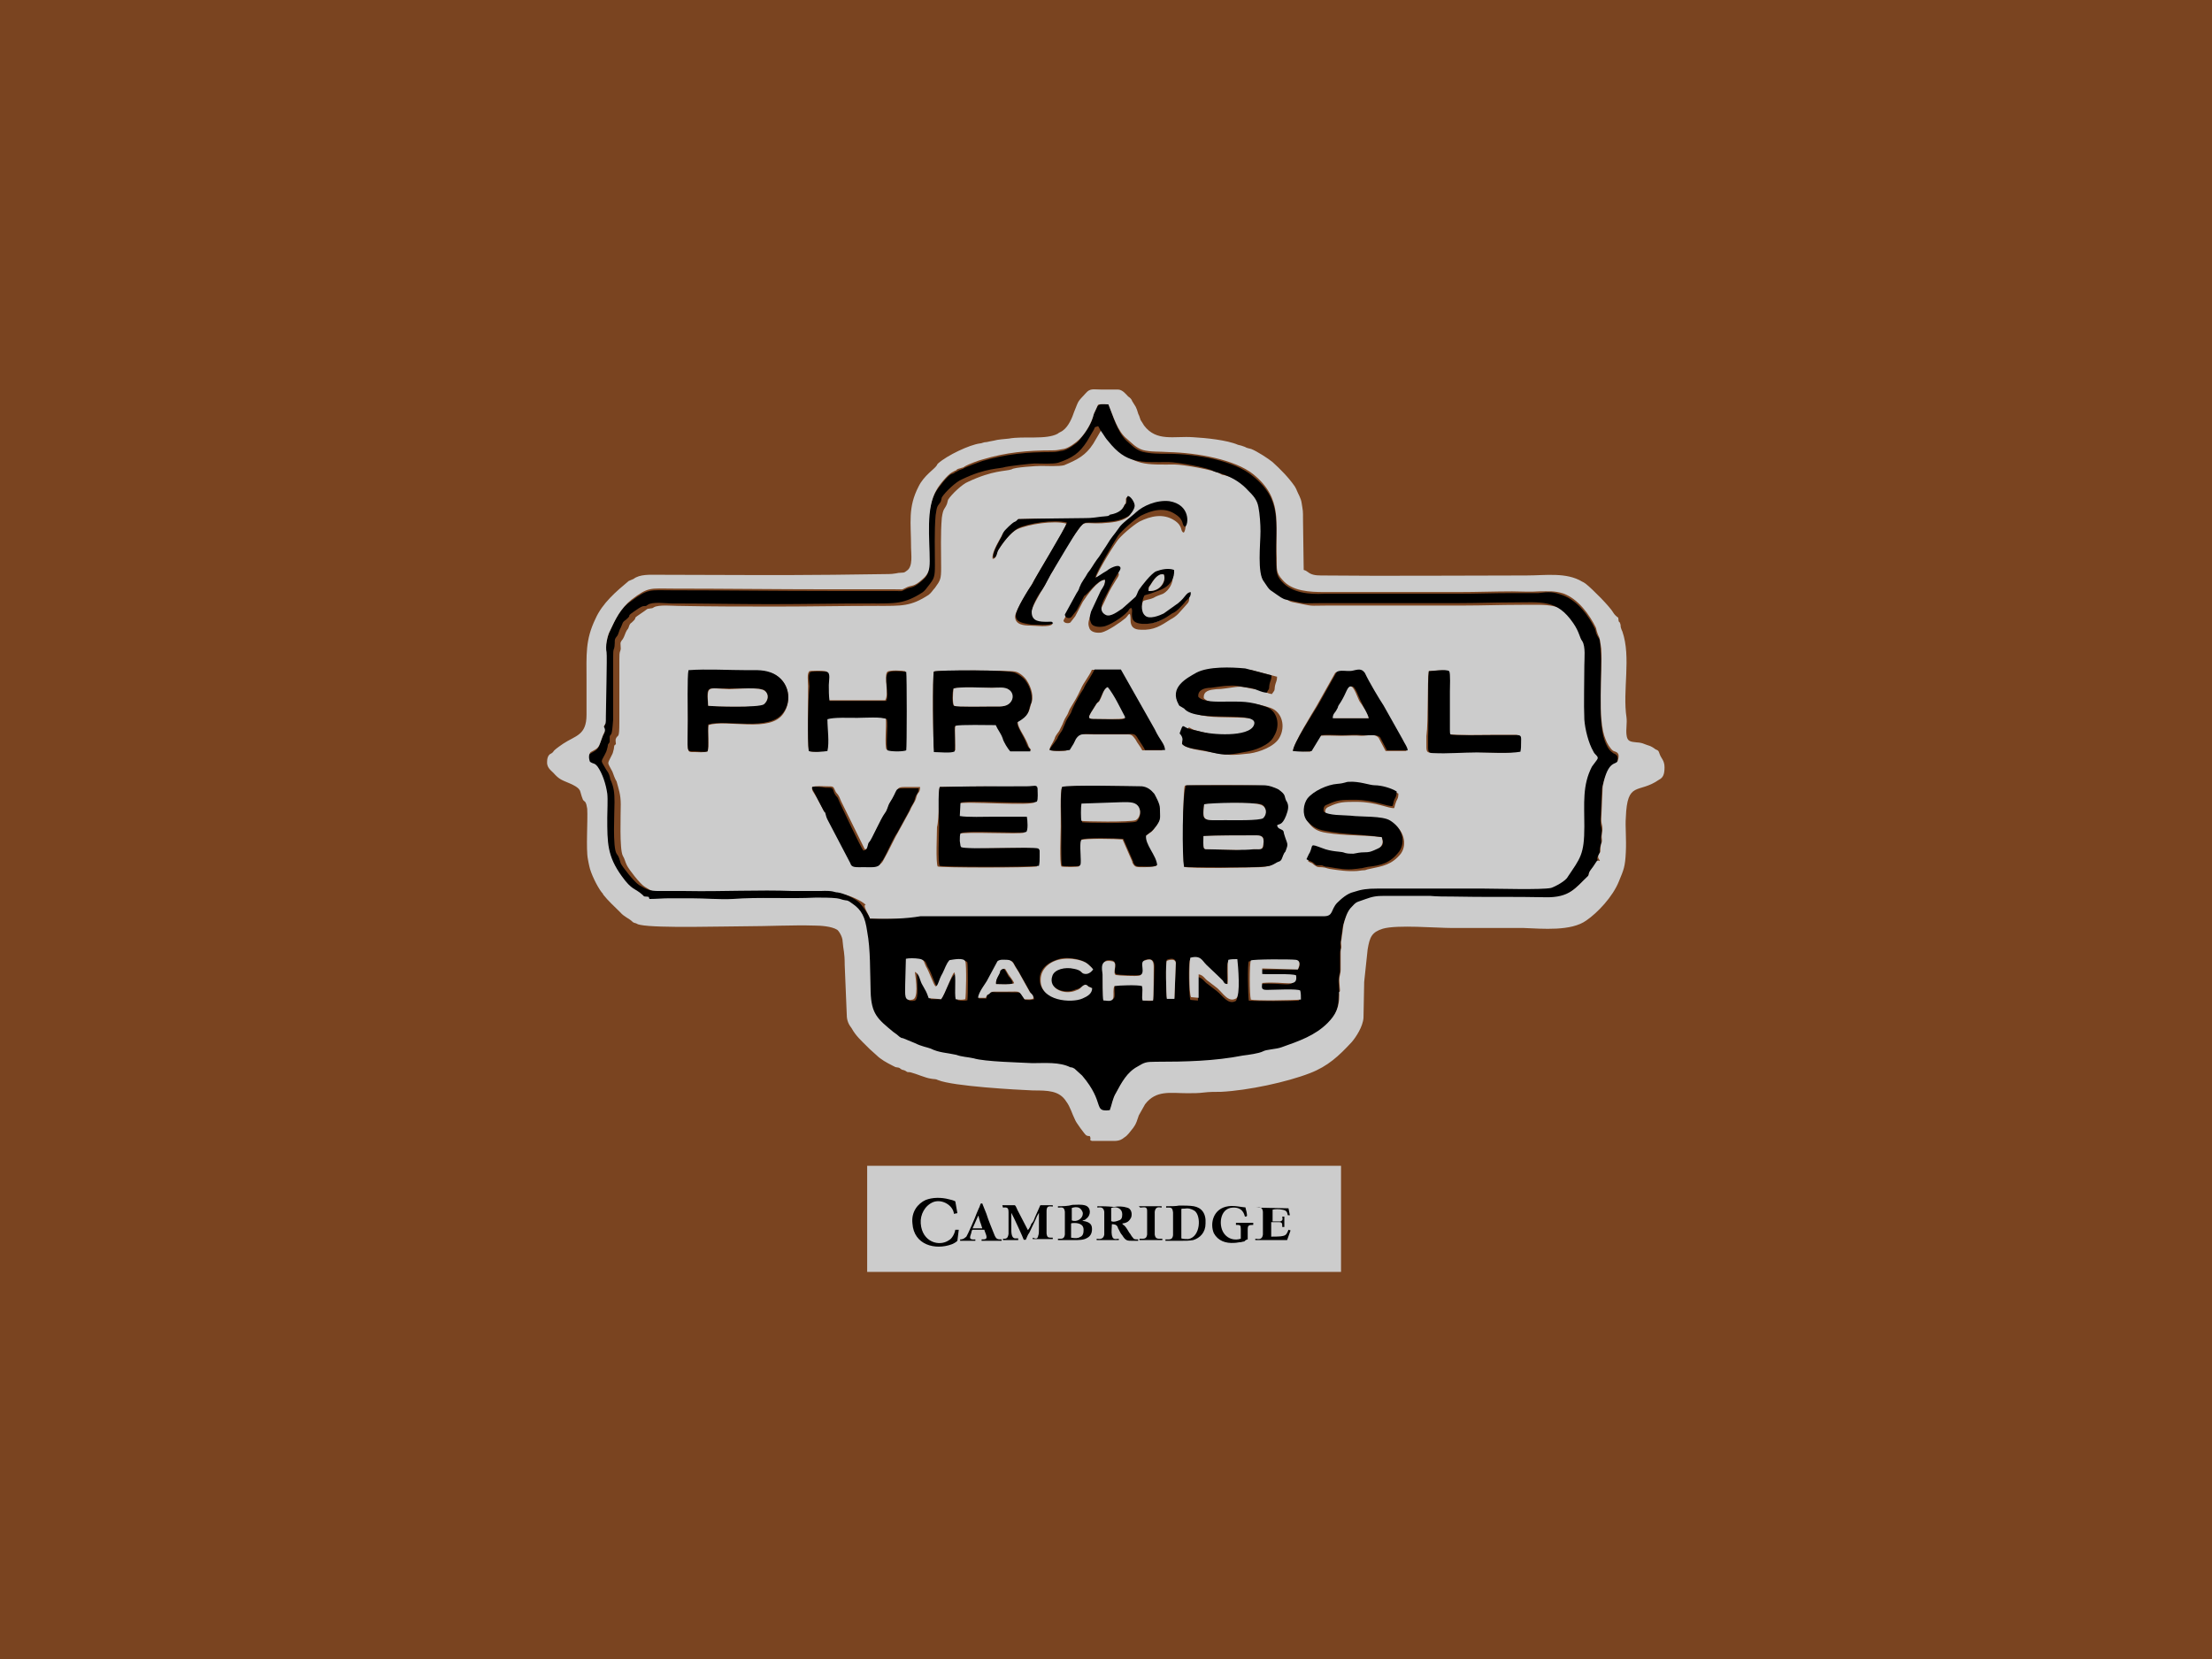 <?xml version="1.0" encoding="utf-8"?>
<!-- Generator: Adobe Illustrator 19.2.0, SVG Export Plug-In . SVG Version: 6.00 Build 0)  -->
<svg version="1.1" id="Layer_1" xmlns="http://www.w3.org/2000/svg" x="0px" y="0px"
	 width="640px" height="480px" viewBox="0 0 640 480" enable-background="new 0 0 640 480">
<rect fill="#7A4420" width="640" height="480"/>
<g>
	<path fill="#CCCCCC" d="M307.3,227.7c1.4-0.4,20.9-0.2,22.9,0c1.6,0.2,2.8,1.2,3.6,2.2c0.6,0.6,1.6,3,1.6,4.2c0,2.8,0.4,3-1,5
		c-1.4,2-1.2,1.4-3,2.8c-0.4,3,3,6,3.2,8.6c-1,0.4-3,0.4-4.2,0.4c-1.6,0-2,0-2.6-1c-0.2-0.4-0.2-0.2-0.2-0.6l-2.8-6.4
		c-1.8-0.2-11.3-0.4-12.1,0.2c-0.4,0.6,0,4.4-0.2,6c0,0.6,0,1.4-0.4,1.6c-0.6,0.2-4.4,0.2-5,0c-0.6-1-0.2-9.6-0.2-11.4
		C307,236.7,306.6,229.3,307.3,227.7L307.3,227.7z M342.6,250.8c-0.4-2.6-0.4-21.7,0.2-23.5c1.4-0.2,19.4-0.2,22.3,0
		c1.6,0,3.2,0.4,4.4,1.2c2.2,1.6,1.6,1.8,2.2,3.2c0.6,1.4,0.6,2.8,0,4.4c-1.2,3-1.8,2-2.6,2.8c0.2,1,1,1,1.6,1.4
		c0.6,0.4,0.2,0,0.4,1c1.2,3.4,1.4,2.6,0.4,5.2c-0.2,0.6-0.4,1.4-1,2c-0.4,1-1,0.6-1.6,1.2c-1.6,1-2,1-4.4,1.2
		C362.2,251,344.4,251.4,342.6,250.8L342.6,250.8z M271.9,227.7c6.6-0.2,17.4-0.2,24.5,0c2.2,0,3.2-0.2,3.2,0.6c0.2,1,0.2,3-0.2,3.8
		c-1,1.2-20.5-0.4-22.1,0.4l-0.2,3.8c2,0.4,7.4,0.2,9.8,0.2c3.2,0,6.4,0,9.6,0c0.2,1,0.6,3.8-0.2,4.4c-1.2,0.6-17.3-0.4-19,0.4
		c-0.2,0.6-0.2,1.4-0.2,2.2l0.2,1.4c0.2,0.2,0,0.2,0.2,0.4c1.4,0.6,20.9-0.4,22.3,0.4c0.4,0.4,0.2,0.2,0.4,1c0,0.2,0,1,0,1.4
		c0,1,0,1.6-0.2,2.6c-2.2,0.4-27.7,0.4-28.7,0c-0.6-1.2-0.2-9.4-0.2-11.4C271.8,236.7,271.5,229.1,271.9,227.7L271.9,227.7z
		 M399.8,242.2c-5.2-0.6-10.9-0.4-15.8-1.2c-3-0.4-4.2-1.4-5.4-3c-1.6-1.8-1.2-4.8,0.2-6.4c1.6-2.2,6-4.2,8.6-4.2
		c2.6-0.2,2.6-0.4,3.4-0.6c3-0.2,6.2,1,7.4,1c2.2,0,4.8,1,6.4,1.8c0,1.2-0.2,1.4-0.6,2.2c-0.4,1-0.4,1.2-0.6,2
		c-1.6,0.2-5.2-1.8-10.9-1.8c-3.8,0-5,0-8,1.4c-1,0.4-1.2,1-1,2c1.2,1.2,5.4,1,7.8,1.2c3,0.4,9.2,0,11.4,1.4c3.4,2,4.6,6.2,2.6,9
		c-2.6,3.2-5.2,3.6-9,4.4c-1.2,0.2-1,0.4-1.8,0.4c-0.6,0-1.4,0.2-1.8,0.2c-2.8,0.2-5.4-0.2-8-0.6c-1-0.2-1.2-0.4-1.6-0.4
		c-1-0.2-1.2,0-2-0.2c-0.4-0.2-1-0.6-1.4-1c-0.4-0.2-1-0.4-1.2-0.6c0.2-1.2,0.4-1.4,1-2c1.2-2-0.2-2.8,3.6-1.2c2.2,1,5.2,1,6,1.2
		c1,0.2,1.8,0.4,3,0.4c1.2,0,1.8-0.4,3.2-0.4c1.4,0,1.8-0.2,2.8-0.6C399.2,245.1,400.6,244.6,399.8,242.2L399.8,242.2z M238.4,234.7
		l-2-3.8c-1.2-2-1.6-2.2-1.4-3.2c1-0.4,3-0.2,4.2-0.2c2.2,0,1.8,0,2.6,1.6c0.2,0.4,0.6,0.6,1,1.4c0.2,0.4,0.4,1,0.6,1.4
		c0.6,1.2,6.4,13,6.8,13.8c1,0,0.6-0.2,1.2-1.2c0.2-0.4,0.4-1,0.6-1.4c0.4-0.6,3.2-6.6,4.4-8.2c0.6-1,0.6-1.8,1.4-3
		c2.6-3.8,1.2-4.2,4.2-4.2c1.4,0,2.8,0,4.2,0c0,1-0.2,1.4-0.6,1.8c-0.4,0.6-0.4,1-0.6,1.6c-0.4,1.2-1.2,2-1.6,3.2l-3.4,6.2
		c-1,1.6-3,6-4.2,8c-0.2,0.4-0.6,1.2-1,1.4c-0.6,1-2.6,0.6-4.2,0.6c-2.8,0-3.4,0.2-4.2-1.2l-6.6-12.6c-0.4-1-0.4-1-0.6-1.8
		C238.6,234.7,238.6,235.1,238.4,234.7L238.4,234.7z M413.4,194.2c1-0.2,5-0.4,5.4,0c0.4,0.4,0.2,4.8,0.2,5.8v9.4c0,0.4,0,1,0,1.6
		c0,0.6,0,1,0.2,1.4c1,0.4,11,0.2,13,0.2s4.4,0,6.4,0c1.2,0,1,1,1,2c0,1.2,0,1.8-0.2,2.8c-3.2,0.6-8.6,0.2-12.5,0.2
		c-4.2,0-8.4,0.2-12.6,0.2c-1.2,0-1.6-0.2-1.6-1.6c0-1,0-2,0-3.2C413.3,208.4,412.9,197.4,413.4,194.2L413.4,194.2z M374.1,217.3
		c0-2,5.8-11.3,6.8-13l5.4-9.6c0.6-0.6,3-0.2,4.4-0.4c1.8-0.2,3-0.6,3.8,0.6c1.4,2.6,4.2,7.6,5.4,9.4l5.4,9.6c1,1.8,1.4,2,1.6,3.4
		h-6l-2-3.8c-1.2-1.4-3-0.6-5-0.6c-2-0.2-3.8,0-6,0c-1.8,0-4.4-0.2-6,0l-2.8,4.6C378.3,217.4,375.7,217.4,374.1,217.3L374.1,217.3z
		 M303.7,217c0-1,0.6-1.4,1.4-3.2c0.4-1.4,1.2-1.8,1.6-2.8c1.4-2.6,0.6-1.8,2.2-4.4c0.2-0.4,0.4-1,0.6-1.4c1.2-2,2.2-3.6,3.2-5.8
		c0.4-1,1.2-2.2,1.6-2.8c0.4-0.6,1.4-2.2,1.6-2.8h7.6l9.8,17.3c1.6,3.6,2.8,4.2,3,6h-5.8c-0.6-1.2-1.4-2-2-3.2
		c-1.2-1.6-1.2-1.4-3.6-1.4h-8.4c-3.4,0-4.8-0.6-6,1.4c-1,1.6-0.4,1.2-1.8,3.2C308.2,217.4,304.6,217.4,303.7,217L303.7,217z
		 M234,217.3c-0.4-3-0.2-14.9-0.2-18.9c0-1.2-0.4-3.6,0.4-4.2c0.4-0.2,3.8-0.2,4.6,0c1.4,0.2,0.6,2.8,0.6,3.8c0,1.6,0,3,0.2,4.6
		h16.5c1.2-1.6-0.4-7,0.6-8.2c0.6-0.6,4.4-0.4,5.2-0.2c0.2,1.2,0.2,21.9,0,22.7c-1.2,0.4-4.2,0.4-5.4,0c-0.6-1.4,0-6.8-0.2-9
		c-1.4-0.6-6.8-0.4-8.6-0.4c-2.6,0-6.6-0.2-8.6,0.4c0,2.8,0.4,6.6,0,9.2C238.2,217.4,235.4,217.7,234,217.3L234,217.3z M270.2,194.3
		c1.4-0.4,21.7-0.4,23.5,0c1.2,0.2,2.8,1.6,3.4,2.6c1.2,1.8,2.2,4.8,1.2,6.8c-0.6,1.8-0.2,2.8-3.8,5c-0.2,1.6,1.6,3.6,2.8,6.4
		c0.6,1.8,0.6,1,1,2h-5.8c-0.6-0.6-1.8-3-2.2-3.8c-0.4-1.6-1.4-2.6-2-3.8c-2,0-10.4-0.4-11.7,0.2c0,0.2,0,0-0.2,0.4
		c-0.2,1,0,5.4,0,7c-1,0.6-4.6,0.4-6,0.2C269.8,215.2,269.8,195.2,270.2,194.3L270.2,194.3z M204.7,217.4c-1.2,0.4-2.6,0.2-3.6,0.2
		c-2.8,0-2,0.4-2-9c0-2.6,0-12.9,0.2-14.5c5.2-0.4,11.4,0,17,0c2.8,0,5.2-0.2,7.6,1c4.6,2.2,5.2,7.8,2.8,11.3
		c-3.8,5.8-16.2,1.6-21.7,3.4C204.7,211.6,205.3,216.4,204.7,217.4L204.7,217.4z M342,215.2c0-1,0.6-1.6,1-2.6
		c1.2-3.4,0.6-1.8,3.2-1.2c0.6,0.2,1.6,0.4,2.6,0.6c3.2,1,14.2,1.8,15.7-1.8c1.8-4.8-16.5-0.6-20.2-4.8l-1.1-0.6
		c-0.4-0.2-0.4-0.2-0.6-0.6c-2.8-5.2,2.6-7.8,5.2-9.2c3.4-1.8,9.8-1.4,14.1-1.2l7.6,2c0,1.2-0.4,1.6-0.6,2.6c-0.2,1.2,0,0.6-0.2,1.4
		l-0.4,0.6c-0.2,0.2-0.2,0.2-0.2,0.4c-1.4,0-3.2-1.4-5-1.4c-2-0.2-3.4-1-5.8-0.6c-1.8,0.2-3.6,0.6-5.4,0.6c-1.8,0.2-3.8,0.4-3.6,2.6
		c1.4,1.6,5.2,1.4,7.6,1.4c5,0,6.8-0.2,11.7,1.4c3.4,1.2,4.4,5.4,2.6,8.6c-1.4,2.6-5.8,4.2-8.6,4.6c-5.2,0.6-6,0.6-11.4-0.4
		C346.8,217,343,216.6,342,215.2L342,215.2z M319.7,167.7c-2.2,0.2-5.2,4.6-6.4,6.4l-2.2,4.2l-1.4,1.8c-0.6,0.4-2,0.2-2-0.6l3.4-6.2
		c0.4-0.6,0.4-0.4,0.6-1c0.2-0.4,0.2-0.6,0.4-1c0.6-1.4,1.6-2.8,2.2-3.8c1-1.4,1.6-2.6,2.6-3.8c1-1.4,1.6-2.6,2.6-3.8
		c2.6-3.8,2-3,3.8-5.4c1-1.4,3.8-3.4,5-4.6c2-1.8,5.8-3.6,9.6-3.2c6.2,0.6,5.4,6.6,4.6,7.4c-1.2-0.4,0-1.8-2.8-3.6
		c-3.2-2-6.8-1.2-10,0.4c-1.8,1-5.8,4.4-6.6,5.8c-1.6,2.2-6.4,10-6.6,12.1c1,0,1.6-1,3.4-2c0.6-0.4,3-1.8,3.6-1.2
		c0.6,0.6-0.2,1.6-0.6,2.2c-2.2,3.6-1.8,3-3.6,6.8c-1,1.8-1.8,4.2,0.2,5c1.6,0.6,3.8-1.2,4.8-1.8l3.6-3.2c0.4-0.6,0.6-1.6,1.2-2.2
		c1-1.4,3.6-4.8,5-5.4c1.6-1,3.6-1.4,5.2-0.4c0.2,2-1,4.2-2.8,5.2c-1,0.4-1.8,0.6-2.8,1.2c-1.4,0.6-2.8,0.6-3,1
		c-0.6,1.4-1.2,4.6,0.2,5.8c1.4,1.2,4.4,0,5.4-0.6c1.4-1,2.8-2,4.2-3c2.2-1.8,2.2-3.2,3.6-3.2c0,1.4-0.6,1.6-1.4,2.6
		c-0.6,0.6-1.2,1.4-1.8,2c-0.6,0.6-1.4,1.2-2.2,1.6c-2.8,1.8-4.8,3.2-8.6,3c-2.2,0-3-1-3-2.8c0-0.4,0-1.2-0.2-1.8
		c-0.6,0.2-0.4,0.4-1.2,1.2c-1.4,1.2-5.2,3.8-7,4.2c-1.2,0.2-2.8,0-3.4-1c-0.6-1.4-0.4-2,0-3.4l2.8-6
		C319.1,169.8,319.9,169,319.7,167.7L319.7,167.7z M294.6,150.2c6.2-0.2,12.9-0.2,19.3,0c1.8,0,2.8,0,4.4-0.4c0.4,0,1.8-0.2,2-0.2
		c1.2-0.4-0.4-0.2,1.6-0.6c2.2-0.4,3-1.8,3.4-2.8c0.4-0.6,0.2,0,0.4-0.6c0.2-1-0.2-1.2,0.4-1.8c1,0,2,1.8,2,2.8c0,0.6-1.2,2.6-1.8,3
		c-2,1.4-4.6,1.6-7.6,1.8c-5.2,0.2-4.8-1-7,2.2c-1.6,2-5.8,8.6-7,11.4c-1.2,1.8-2,3.8-3.4,6c-0.6,1.2-2.8,4.6-3,6.4
		c-0.2,2.6,2.2,2.8,4.6,2.8c1,0,1.4-0.2,1.6,0.4c-1,1-5,0.4-6.4,0.4c-1.8,0-4.4-0.2-4.4-2.6c0-1.6,3.8-7.6,4.8-9.2
		c0.6-1.4,10-16.5,10-17.7c-3.6-1-11,0.2-14.1,1.6c-2.2,1-4.6,4.4-5.8,6.4c-0.4,1-0.4,2.2-1.4,2.2c-0.4-1.6,1.8-5.2,2.6-6.6
		c0.4-1.2,1.4-1.6,2-2.6C294.2,150.2,293.6,151.6,294.6,150.2L294.6,150.2z M251.7,265.8c5,0.2,10.6,0,15.7,0H377c2.6,0,5.2,0,7.8,0
		c3,0,2-1.8,3.8-3.8c1-1.2,3-2.6,4.8-3.2c2.2-0.6,4.2-1,6.8-1c10.4,0,20.6,0,31.1,0c3.4,0,16.9,0.4,19.3-0.2c1-0.2,3.8-2,4.8-3.2
		c3.6-5.4,4.8-6.2,4.8-14.6c0-6.6-0.4-11.4,2.2-17.3c0.4-1,1.4-1.8,1.6-2.2c0.4-1-0.6-1.6-1.2-2.2c-1.4-2.2-2.2-6.6-2.6-9.2
		c-0.2-4.6,0-10.6,0-15.7c0-2,0.2-5.4-0.6-7c-0.6-1.4-0.6-2.8-2.6-5.2c-4.8-6.8-8.6-6-17.7-6c-5.2,0-10.4,0.2-15.4,0.2h-39.1
		c-7,0-3.8,0.4-10.9-1c-1-0.2-1.8-1-2.6-1.4c-2.8-1.8-1.8-1-3.8-3.8c-1.8-2.6-1-11-1-14.6c0-2.2-0.2-5-0.6-7c-0.4-2.2-1.6-3.4-3-4.8
		c-1.8-2-4.4-3.6-7-4.6c-2.8-1-1.6-0.2-3-1c-1.6-1-10.6-2.6-13-2.6c-8,0-12.2,0.6-17.4-6c-0.4-0.6-1-1.6-1.6-2.2
		c-1.2-1.6-1-1.8-1.4-2.2c-1,0.2-0.6,0-1.2,1l-2,3.4c-2.2,3.4-4.6,4.6-8.4,6.2c-1.4,0.4-5.2,0.2-6.8,0.2c-1,0-7.8,0.4-8.4,1
		c-1.8,0.6-5.4,0.2-12.6,3.6c-1.6,0.6-4.8,3.6-5.8,5.2c-0.2,0.6-0.2,1-0.4,1.4c-0.6,1.4-1,1-1.4,3.8c-0.4,4.6-0.2,9.8-0.2,14.5
		c0,3.2-0.2,3.6-1.8,5.8c-0.6,0.6-1,1.4-1.8,2c-5.2,3.4-7.8,3.2-14.9,3.2c-9.8,0-19.4,0.2-29.1,0.2s-19,0-28.7-0.2
		c-1.4,0-5.4-0.4-6.8,0.4c-0.6,0.4-0.4,0.2-1.4,0.4c-0.6,0-0.6,0.2-1.2,0.6c-4.8,3.2-1.4,1.2-3.8,3.4c-1,0.6-0.6,1.4-1.4,2.2
		c-0.6,1-0.6,1.6-1.2,2.6c-1,1.2-0.6,1.2-0.6,2.8c-0.2,1.4-0.4,0.2-0.4,3.2c0,1.2,0,2.6,0,3.6v14.4c0,5.2-0.4,3.4-1,4.8
		c-0.2,0.4,0,1.2,0,1.6c-0.6,0.6-0.4,0-0.6,1.4c-0.2,0.6-0.2,1-0.4,1.4c-1.6,3.4-1.6,2,0,5.2c0.4,1,0.6,1.8,1.2,2.8
		c0.6,2.2,1.2,3.8,1.2,6.6c0,3-0.4,13,0.6,14.9c0.6,1,0.6,1.6,1.2,2.8c0.6,1.2,3.8,5.4,5.2,6.2c2.2,1.4,3,1.8,6,1.8c2.6,0,5,0,7.6,0
		c10,0,20.9-0.4,31.1,0c2.6,0,5.2,0,7.8,0c4.2-0.2,4.2,0.4,5,0.4c1.6,0.2,5.2,1.8,6.4,3C249.4,261.8,251.4,264.6,251.7,265.8
		L251.7,265.8z"/>
	<path d="M285.6,287.9l-0.2,1h-2.2c0-1.6,2.2-4.6,2.8-5.4l2.8-5.2c0.4-0.6,1.8-0.6,2.8-0.4c1,0,1.4,0.2,1.8,1c0.6,1.2,1.4,2.2,2,3.4
		l2.8,5c0.4,0.6,1,1,1,1.8c-1,0.4-1.6,0.2-2.6,0.2c-1.8-2.8-1-2-4.8-2.2c-1.2,0-2.2,0-3.4,0C286,286.9,287,287.1,285.6,287.9
		L285.6,287.9z M339.8,288.7h-2.2c-0.2-1.2-0.4-10.6,0-11c0,0,2.2-1,2.6,0.6L339.8,288.7L339.8,288.7z M333.6,289.5
		c-0.6,0.2-2,0.2-2.8-0.2c-0.4-1.2,0-2.8-0.2-4.2c-1.2-0.4-6.4-0.4-8,0c-0.6,2,1.2,4.8-2.6,4.2c-1-0.2-0.4,0-0.6-0.2
		c-0.4-0.4-0.2-6.2-0.2-7.4c0-1.6-0.6-4.6,2.6-3.8c1.8,0.4,0.2,3.2,1,3.8l0.2,0.2c1,0.2,5.8,0.4,6.8,0.2c2.2-0.4-0.2-3.6,1.6-4.4
		c2-0.6,2.6,0.4,2.6,2C334,280.9,333.8,288.7,333.6,289.5L333.6,289.5z M346.6,289.5l-2.2-0.2c-0.4-1.2-0.6-10-0.2-11.4
		c3-0.6,3.6,1,4.6,2c1.2,1.2,2.8,2.2,4.8,4.6c0.4,0.4,0.4,0.6,1.4,1c0.2-2-0.2-5.8,0.2-7c0.6-0.2,1.6-0.2,2.6-0.2
		c0.2,1.6,1,10.9-0.4,11.4c-2.2,1-3.6-1.6-5.4-3l-2.6-2c-1-0.6-1.4-1.8-2.8-2V289.5L346.6,289.5z M272.3,289.1h-3
		c-1-2.6-0.6-1.8-1.8-3.8c-1-1.4-1-3.2-2.2-3.8c0,2.6,0.6,7.6-0.6,8c-2.8,0.6-2.2-1.2-2.2-4.4l0.2-7.4c1-0.2,3-0.2,3.8,0
		c1.6,0.2,1.4,1.2,2,2.2c1,1.4,2,5.2,2.8,5.8c1-0.4,0.6-1.8,2-3.8c1-1.6,1.2-2.6,2-3.8c1.2,0,4.2-0.6,4.6,0.4c0.2,1,0.2,9.8,0,10.9
		c-0.6,0.2-1.8,0.2-2.8,0c-0.2-1.6,0.4-6.6-0.4-7.8C275.1,282.1,273.4,287.5,272.3,289.1L272.3,289.1z M314.1,284.9
		c0.4,0.2,0.2,0.2,0.6,0.4c0.2,0.2,0.4,0.2,1,0.4c0,1.6-1.4,2.2-2.8,3c-3,1.4-12.1,0.6-12.1-5.4c0-3.4,3-5.2,6.2-6
		c2.2-0.4,6,0.2,7.4,1.4c0.6,0.4,1.4,1,1.6,1.6c-0.4,0.6-1.6,1.6-2.8,1.2c-0.6-0.2-0.4-1.2-2.8-1.4c-2.6-0.4-5.4,0.2-6.2,2
		c-1.4,3.6,3.6,5.8,7,4.2C312.9,285.9,313.1,285.1,314.1,284.9L314.1,284.9z M375.5,280.5h-10.9v1.6c2,0.2,8.6-0.2,9.8,0.4
		c0.4,3.8-3,1.6-9.8,2.2c-0.2,1.6-0.2,2,1.4,2c1.8,0,9.2-0.4,9.6,0.2c0.4,0.6,0.4,1.6,0.2,2.6c-1.6,0.2-13.3,0.2-14.5,0
		c-0.2-1.4-0.4-10.4,0-11.3c0.4-0.4,11.7-0.4,13-0.2C376.7,277.7,376.1,279.7,375.5,280.5L375.5,280.5z M251.7,265.8
		c-0.4-1.2-2.2-3.8-3-4.6c-1.2-1.2-4.6-2.8-6.4-3c-1,0-1-0.6-5-0.4c-2.6,0-5.2,0-7.8,0c-10-0.4-20.6,0.2-31.1,0c-2.6,0-5,0-7.6,0
		c-3,0-3.6-0.4-6-1.8c-1.4-1-4.6-5-5.2-6.2c-0.4-1.2-0.4-1.8-1.2-2.8c-1.2-1.8-0.6-12.1-0.6-14.9c0-2.8-0.2-4.4-1.2-6.6
		c-0.2-1-0.4-1.8-1.2-2.8c-1.8-3.2-1.6-1.8,0-5.2c0.2-0.6,0.2-0.6,0.4-1.4c0.2-1.2,0-0.4,0.6-1.4c0-0.4,0-1.2,0-1.6
		c0.4-1.2,0.6,0.6,1-4.8v-14.5c0-1.2,0-2.6,0-3.6c0-3,0.2-1.8,0.4-3.2c0.2-1.6-0.2-1.8,0.6-2.8c0.6-0.6,0.6-1.6,1.2-2.6
		c0.6-1.2,0.4-1.6,1.4-2.2c2.6-2.2-1-0.2,3.8-3.4c0.4-0.2,0.6-0.4,1.2-0.6c1-0.2,0.6,0.2,1.4-0.4c1.4-1,5.4-0.4,6.8-0.4
		c9.4,0,19,0.2,28.7,0.2c9.8,0,19.4-0.2,29.1-0.2c7,0,9.6,0.2,14.9-3.2c0.6-0.4,1.2-1.2,1.8-2c1.6-2,1.8-2.6,1.8-5.8
		c0-4.6-0.2-9.8,0.2-14.5c0.4-3,0.6-2.6,1.4-3.8c0.2-0.4,0.2-0.6,0.4-1.4c1-1.6,4.2-4.6,5.8-5.2c7-3.4,10.9-3,12.6-3.6
		c0.6-0.2,7.6-1,8.4-1c1.6,0,5.4,0.2,6.8-0.2c4.2-1.4,6.2-2.8,8.4-6.2l2-3.4c0.4-1,0.2-0.6,1.2-1c0.4,0.4,0.2,0.6,1.4,2.2
		c0.4,0.6,1,1.6,1.6,2.2c5.2,6.6,9.4,6,17.4,6c2.6,0,11.4,1.6,13,2.6c1.4,0.6,0.2,0,3,1c2.8,1,5.2,2.6,7,4.6c1.4,1.4,2.6,2.6,3,4.8
		c0.4,2,0.6,5,0.6,7c0,3.6-1,12.2,1,14.6c2,3,1.4,2,3.8,3.8c0.6,0.4,1.6,1.2,2.6,1.4c6.8,1.4,3.6,1,10.9,1h39.1
		c5.2,0,10.4-0.2,15.4-0.2c8.6,0,12.9-1,17.7,6c1.8,2.6,1.8,4.2,2.6,5.2c1,1.6,0.6,5,0.6,7c0,5-0.2,11,0,15.7
		c0.2,2.8,1.2,6.8,2.6,9.2c0.4,1,1.6,1.4,1.2,2.2c-0.2,0.4-1.2,1.6-1.6,2.2c-2.8,5.4-2.2,10.6-2.2,17.3c0,8.2-1.2,9.2-4.8,14.6
		c-0.6,1.2-3.6,2.8-4.8,3.2c-2.6,0.6-15.8,0.2-19.3,0.2c-10.4,0-20.6,0-31.1,0c-2.8,0-4.4,0.2-6.8,1c-1.8,0.4-3.6,2-4.8,3.2
		c-1.8,2-1,3.8-3.8,3.8c-2.6,0-5.2,0-7.8,0H266.3C262.3,265.8,257,266,251.7,265.8L251.7,265.8z M320.7,117
		c-1.4-0.2-2.6-0.2-3.2,0.6l-1.2,2.6c-0.4,2.6-2.6,5.4-4.2,7.4c-1,1-3.4,2.6-4.6,2.8c-1.4,0.2-1.8,0.4-3.2,0.4
		c-7.4,0-13.3,0.6-20.1,2.6c-1.2,0.4-4.4,1.6-5.2,2c-0.6,0.4-0.4,0.2-1.4,0.6c-0.4,0.2-0.6,0.4-1.2,0.6c-0.4,0.4-0.6,0.4-1.2,0.6
		c-1.2,0.6-3.6,3.8-4.4,5c-3.2,5.4-2,14.1-2,20.6c0,2.8-0.4,3.8-2,5.2c-3,2.6-3.2,1.6-5,2.6c-1.4,0.6-0.2,0.4-3.2,0.4h-19
		c-14.9,0-30.1-0.2-45-0.2c-6.6,0-7-0.6-12.1,3.2c-3.2,2.2-4.6,5.4-6.2,9c-0.6,1.4-1.4,4.6-1,6.2c0.2,1-0.2,15.7-0.2,18.5
		c0,2.6,0,1.8-0.6,3c1,1.4,0,1.6-0.4,3c-1.2,3.4-1,3-3.4,4.4c-1,0.4-1,1.8-0.2,2.8c1.4,0.6,1.4,0.2,2.2,1.4c1.6,2,2.2,5,2.8,7.8
		c0.2,1.6,0,5.2,0,7c0,6.8,0,11,4.2,16.9c3,4.4,3.6,3.4,6,5.4c0.2,0.2,0.2,0.2,0.4,0.4c0.4,0.4,0.6,0.2,1.4,0.2l0.2,0.6
		c1.8,0,3.6-0.2,5.8-0.2c2,0,4.2,0,6.2,0c4.2,0,8,0.6,12.1,0.2c7.8-0.6,16.2,0,24.1-0.4c1.8,0,4.4,0,6,0.2c1.4,0.2,1,0.4,2.6,0.6
		c1,0,1.4,0.4,2,1c2.8,2,3.4,4.2,4.2,8c1,5.4,1,11.7,1,17.4c0.2,6.4,1.8,7.8,6.6,11.7c0.6,0.4,1.2,1,1.8,1.4c0.6,0.6,0,0.2,1,0.4
		l3.4,1.4c2,1,3.6,1.2,4.6,1.6c2.2,1,4.8,1.2,7.4,1.8c1.8,0.4,3.4,0.4,5,1c3.2,1,13.7,1.4,17,1.4c3.8,0.2,8-0.2,11,1.2
		c0.4,0.2,0.6,0.2,1.2,0.4l2.2,2c6.8,8,3,10.9,8,10c1-1.6,1-3.4,1.8-5c1.6-3,3.2-5.8,6.2-7.6c2-1.2,2.2-1.4,5.2-1.4
		c8.6-0.2,17-0.4,25.3-1.8c1.4-0.2,4.6-0.6,5.8-1.2c1.2-0.4,3.6-0.6,5.4-1.2c5-1.8,9.6-3.4,13.3-7c2.6-2.6,3.4-4.6,3.4-8.2
		c0-1.4,0.2-0.2,0.2-1.2c0,0-0.2-2.6-0.2-3c0-1.4,0.2-1.8,0.4-3v-5.2c0-1.2,0.2-0.6,0.2-1.6c0-0.6-0.2-1.2,0-1.8l0.6-4.4
		c0.4-1.6,1.2-3.8,2-4.8c1.8-2.2,1.6-1.8,4.2-2.6c2-0.6,3.2-1,5.8-1h13c2,0.2,4.4,0.2,6.6,0.2c9,0,17.8,0,26.7,0.2
		c7,0,8.6-3,12.5-6.2c0.6-0.4,0.2-0.2,0.4-1.2c0.2-0.4,1-1.4,1.4-2c1-1.4,0.4-1.2,1.2-1.2c0.2,0,0.2,0,0.4,0c-0.4-0.6-1-1-0.2-2
		c0.6-1,0.2-1,0.4-2c0-0.6,0.4-1.2,0.4-1.8c0-0.6-0.2-1.2,0-2c0.4-2.2-0.2-2-0.2-4.2l0.4-9.4c1.8-8.2,4.2-6,4.4-7.6
		c0.6-2.6-1-2.2-1.4-2.8c-1-0.6-1.8-2.2-2.2-3.4c-2.2-5.8-0.6-19.3-1.2-26.1c-0.2-4.4-0.4-2.8-1.2-4.8c-0.2-0.4-0.2-1-0.4-1.4
		c-1.8-3.8-5-8.2-9.4-9.8c-2.8-1-3.8-1-7-0.6c-2.6,0-5.2,0-7.8,0c-5.2,0-10.4,0.2-15.4,0.2c-10.4,0-20.6,0-31.1,0
		c-2.6,0-5.2,0-7.8,0c-4.2,0.2-9.2-0.2-12.2-3.6c-1.8-2-1.4-3.2-1.6-6.2c-0.2-10.6,2-17.3-6.8-24.3c-5.2-4.4-16.1-6.4-24.5-6.4
		c-2.6,0-5,0-7.4-0.6c-2-0.6-3.2-2-4.6-3.2C323.1,124.7,322.1,120.3,320.7,117L320.7,117z"/>
	<path fill="#CCCCCC" d="M320.7,117c1.4,3.4,2.6,7.8,5.4,10c1.4,1.2,2.6,2.6,4.6,3.2c2.2,0.6,4.8,0.4,7.4,0.6
		c8.4,0.2,19.3,2.2,24.5,6.4c8.6,7,6.4,13.8,6.8,24.3c0,3.2-0.2,4.2,1.6,6.2c2.8,3.4,8,3.6,12.2,3.6c2.6,0,5.2,0,7.8,0
		c10.4,0,20.6,0,31.1,0c5.2,0,10.4-0.2,15.4-0.2c2.6,0,5.2,0.2,7.8,0c3,0,4.4-0.2,7,0.6c4.4,1.6,7.6,6.2,9.4,9.8
		c0.2,0.4,0.2,1,0.4,1.4c0.6,2,0.6,0.4,1.2,4.8c0.4,6.8-1.2,20.5,1.2,26.1c0.4,1.2,1.4,2.8,2.2,3.4c0.6,0.4,2.2,0.2,1.4,2.8
		c-0.4,1.6-2.8-0.6-4.4,7.6l-0.4,9.4c0,2,0.6,1.8,0.2,4.2c-0.2,1,0,1.4,0,2c0,0.6-0.4,1.2-0.4,1.8c-0.2,1.2,0.2,1.2-0.4,2
		c-0.6,1-0.2,1.4,0.2,2c-0.2,0.2-0.2,0-0.4,0c-0.6,0-0.2-0.2-1.2,1.2c-0.2,0.4-1.2,1.6-1.4,2c-0.4,1,0,0.4-0.4,1.2
		c-3.6,3.4-5.2,6.4-12.5,6.2c-8.6-0.2-17.7,0-26.7-0.2c-2,0-4.6,0-6.6-0.2h-13c-2.6,0-3.6,0.2-5.8,1c-2.6,1-2.2,0.4-4.2,2.6
		c-1,1.2-1.6,3.2-2,4.8l-0.6,4.4c-0.2,0.6,0,1.2,0,1.8c0,1-0.2,0.4-0.2,1.6v5.2c0,1.2-0.4,1.6-0.4,3c0,0.4,0.2,3,0.2,3
		c-0.2,1-0.4-0.2-0.2,1.2c0,3.6-1,5.8-3.4,8.2c-3.6,3.6-8.2,5.2-13.3,7c-1.6,0.6-4.4,0.6-5.4,1.2c-1.2,0.6-4.2,1-5.8,1.2
		c-8.2,1.6-16.5,1.8-25.3,1.8c-2.8,0-3.2,0.2-5.2,1.4c-3,1.6-4.6,4.6-6.2,7.6c-1,1.6-1.2,3.4-1.8,5c-5,0.6-1.2-2-8-10l-2.2-2
		c-0.4-0.2-0.6-0.4-1.2-0.4c-3.2-1.6-7.4-1.2-11-1.2c-3.4-0.2-13.8-0.4-17-1.4c-1.8-0.4-3.4-0.4-5-1c-2.6-0.6-5-0.6-7.4-1.8
		c-1-0.4-2.6-0.6-4.6-1.6l-3.4-1.4c-1-0.2-0.2,0-1-0.4c-0.4-0.4-1.2-1-1.8-1.4c-4.6-3.8-6.4-5.2-6.6-11.7c-0.2-5.8,0-12.1-1-17.4
		c-0.6-4.2-1.6-6.2-4.2-8c-0.6-0.4-1.2-1-2-1c-1.4-0.2-1.2-0.4-2.6-0.6c-1.6-0.2-4.2-0.2-6-0.2c-8,0.4-16.5-0.2-24.1,0.4
		c-3.8,0.2-7.8-0.2-12.1-0.2c-2,0-4.2,0-6.2,0s-3.8,0.2-5.8,0.2l-0.2-0.6c-1-0.2-1,0-1.4-0.2c0,0-0.2-0.2-0.4-0.4
		c-2.2-2-3-1.2-6-5.4c-4.2-5.8-4.2-9.6-4.2-16.9c0-1.8,0.2-5.4,0-7c-0.4-2.8-1.4-5.8-2.8-7.8c-1-1.2-1-0.6-2.2-1.4
		c-0.4-1-0.4-2.2,0.2-2.8c2.6-1.4,2.2-1.2,3.4-4.4c0.4-1.4,1.2-1.6,0.4-3c0.6-1.2,0.6-0.4,0.6-3c0-2.8,0.4-17.3,0.2-18.5
		c-0.4-1.6,0.2-4.8,1-6.2c1.6-3.4,3-6.4,6.2-9c5-3.8,5.4-3.2,12.1-3.2c14.9,0,30.1,0.2,45,0.2h19c3,0,1.8,0.2,3.2-0.4
		c1.8-1,2.2,0,5-2.6c1.6-1.4,2-2.6,2-5.2c0-6.4-1.2-15.3,2-20.6c0.6-1.2,3.2-4.4,4.4-5c0.4-0.2,0.6-0.4,1.2-0.6
		c0.4-0.4,0.4-0.4,1.2-0.6c1-0.4,0.6,0,1.4-0.6c1-0.6,4.2-1.8,5.2-2c6.6-2,12.9-2.6,20.1-2.6c1.6,0,1.8-0.2,3.2-0.4
		c1.4-0.2,3.6-1.8,4.6-2.8c1.8-1.8,3.6-4.8,4.2-7.4l1.2-2.6C318.1,116.9,319.3,116.9,320.7,117L320.7,117z M315.9,330.1
		c1.6,0,3.4,0,5,0c1.8,0,3,0.2,4.4-1c1-0.6,1.6-1.6,2.6-2.8c1-1.4,1-2,1.6-3.6l1.8-3.2c3.2-4.2,7.4-3.2,12.2-3.2
		c1.8,0,3.2,0,4.8-0.2s3.2-0.2,5-0.2c7.8-0.4,19-2.8,25.7-5.4c5.2-2,8.4-5,12.1-9c1.2-1.4,3.2-4.4,3.4-7l0.2-10.4l1-9.4
		c0.6-3.6,1.2-5,4.4-6c4.2-1.2,15.4-0.2,20.2-0.2c6.8,0,13.8,0,20.6,0c5.4,0.2,13.7,1,18.1-2.2c3.2-2.2,7.6-6.8,9.4-11.3
		c1.4-3.4,1.8-4.2,2-8.4c0.2-3.8-0.2-7.6,0-10c0.4-10.9,3.6-6.8,9.6-11c1.2-0.6,1.6-1.6,1.6-3.6s-1-2.6-1.4-3.8
		c-0.4-1.2-0.4-1-1.2-1.4c-1.6-1.2-2-1-3.4-1.6c-0.4-0.2-1.4-0.4-2-0.4c-1.8-0.2-2.8-0.2-3-2.2c-0.2-1.6,0.2-3.4,0-5
		c-1.2-7.8,1.4-17.4-1.2-24.9c-0.2-0.4-0.2-0.4-0.4-1c-0.2-0.6,0-0.6-0.2-1.2c-0.4-1.2-0.4,0.2-0.6-1.8c-0.4-0.2-1.2-1-1.4-1.4
		c-1-1.8-6.2-7-8-8.4l-0.6-0.4c-0.4-0.2,0,0-0.4-0.2c-4.6-2.8-10.6-1.8-16.2-1.8c-19.7,0-39.5,0.2-59.4,0c-1.6,0-2.8-0.2-3.8-1
		c-0.4-0.2-0.4-0.4-1.2-0.6l-0.2-14.6c0-2.8,0-2.2-0.4-4.8c-0.2-1.4-1-2.6-1.4-3.6c-0.2-0.6-0.2-0.4-0.6-1.2c-1.8-2.6-4.2-5-6.4-7
		c-1.2-1-4.6-3.2-6.2-3.8c-0.6-0.2-1.2-0.2-1.8-0.6c-1-0.4-1.2-0.4-2-0.6c-3.2-1.4-9.4-2-13-2.2c-5.4-0.4-10.6,1.4-14.2-3.4
		c-0.4-0.6-0.2-0.4-1-1.6l-0.4-1.2c-0.4-0.6-0.4-1.4-1-2.6c-0.4-0.6-0.6-1-1-1.6c-0.2-0.6-0.6-1-1.2-1.4c-0.6-0.6-1.6-2-3-2
		c-1.4,0-3.4,0-5,0c-2,0-3-0.4-4.2,1c-2.6,2.8-2,2-3.4,5.4c-0.6,1.8-1.6,4.2-3.2,5.4c-0.4,0.4-1.2,0.6-1.6,1
		c-3.4,1.8-9.8,0.6-14.1,1.4c-1.6,0.2-3,0.2-4.4,0.6c-1,0.2-1.2,0.2-2,0.4c-1,0-1.4,0.4-2,0.4c-3,0.4-9.4,3.4-12.1,5.8
		c-0.4,0.4-0.2,0.4-0.4,0.6c-0.6,1-3.6,2.8-5.2,6c-3.2,6.2-2.2,10.4-2.2,17.8c0,1.8,0.6,5.4-1.2,6.6c-0.6,0.4-0.6,0.6-1.6,0.6
		c-1.4,0-1.4,0.4-4.4,0.4l-15.3,0.2c-17,0.2-33.9,0-50.8,0c-2.2,0-5.2-0.2-7,1.2l-1.4,0.6c-3.6,3-7.6,6.4-9.6,10.9
		c-3,6.2-2.6,10.4-2.6,17.8c0,3.4,0,6.6,0,10c0,6-3.2,6-6.8,8.4c-3.8,2.6-2.2,2-3.4,2.8c-0.4,0.2-0.4,0.2-0.6,0.4
		c-0.4,0.4-0.6,1.2-0.6,1.8c-0.2,1.8,1,2.6,1.8,3.4c1.6,1.8,2.2,2,4.6,3c1,0.4,2.6,1.2,3,2c0.2,0.2,0.2,0.6,0.6,1.8
		c0.4,1,0.2,1,1,1.6c0.4,0.6,0.4,1,0.6,2c0.2,3.4-0.4,11.7,0.2,14.6c0.2,1,0.2,1.2,0.4,2c0.4,2,2.2,5.8,3.6,7.6
		c0.2,0.2,0.4,0.4,0.4,0.6c1.4,1.8,3.4,3.6,5,5.2c1,1.2,2.6,1.8,3.4,2.6c0.2,0.2,0,0,0.2,0.2c0.4,0.2,0,0,0.4,0.2
		c1,0.2,0.6,0.4,1.8,0.6c4.8,1,24.9,0.4,30.3,0.4c6.4,0,13.8-0.4,20.2-0.2c1.6,0,4.8,0.2,6.4,1.2c0.4,0.2,1.6,2,1.6,3.4
		c0.2,2.6,0.6,3,0.6,6.8l0.6,14.5c0,1.6,0.6,2.8,1.4,3.8c1.2,2.2,2.8,3.6,4.6,5.4l0.4,0.4c0.2,0.2,0,0,0.2,0.2l2,1.8
		c1.2,1.2,3,2.2,4.6,3c1.2,0.6,0.6,0.4,1.8,0.6c0.6,0.2,0.2,0.2,1,0.6c1,0.2,1,0.4,1.4,0.6c0.2,0.2,0.6,0,1.2,0.2
		c1.6,0.4,4.2,1.6,5.8,1.8c1,0.2,1.2,0,2,0.4c4.4,1.8,22.7,2.8,27.5,3c4.2,0,7.6,0,9.6,3.2c1.2,1.6,1.6,3.4,2.6,5.4
		c0.2,0.6,2.8,4.2,3.2,4.4c0.4,0.2,0.6,0.2,1,0.2C315.9,329.8,314.9,329.7,315.9,330.1L315.9,330.1z"/>
	<path d="M348.4,245.5c-0.4-0.6-0.2-2.6-0.2-3.6c4.4-0.2,9.6-0.2,14.2-0.2c1.8,0,3.4-0.2,3.2,1.8c0,2.6-0.2,2-2.8,2.2
		c-1.6,0-3.4,0-5,0.2l-9-0.2C348.4,245.5,348.6,245.5,348.4,245.5L348.4,245.5z M348.4,232.7c1.8-0.2,14.6-0.6,16.5,0
		c1.6,0.6,1.6,2.8,0.6,3.8c-0.6,0.6-9.2,0.6-10.9,0.6C348.2,237.3,347.6,237.9,348.4,232.7L348.4,232.7z M342.6,250.8
		c1.6,0.2,19.7,0.2,22.3,0c2.2-0.2,2.8-0.2,4.4-1.2c0.6-0.4,1.2-0.2,1.6-1.2c0.2-0.4,0.4-1.4,1-2c1-2.6,0.6-1.8-0.4-5.2
		c-0.2-1,0-0.4-0.4-1c-0.6-0.4-1.4-0.4-1.6-1.4c0.6-0.6,1.4,0.2,2.6-2.8c0.6-1.6,1-3,0-4.4c-0.6-1.4,0-1.6-2.2-3.2
		c-1.2-0.6-2.8-1.2-4.4-1.2c-2.8,0-20.6,0-22.3,0C342,229.3,342,248.3,342.6,250.8L342.6,250.8z"/>
	<path d="M271.9,227.7c-0.6,1.4-0.2,9.2-0.2,11.4c0,2-0.4,10.6,0.2,11.4c1,0.4,26.5,0.4,28.7,0c0.2-1,0.2-1.6,0.2-2.6
		c0-0.4,0-1,0-1.4c0-0.6,0-0.6-0.4-1c-1.4-0.6-20.9,0.4-22.3-0.4c-0.2-0.2,0,0-0.2-0.4l-0.2-1.4c0-1,0-1.6,0.2-2.2
		c1.8-1,17.7,0.2,19-0.4c0.6-0.4,0.4-3.4,0.2-4.4c-3.2,0-6.4,0-9.6,0c-2.6,0-7.6,0.2-9.8-0.2l0.2-3.8c1.4-1,20.9,0.6,22.1-0.4
		c0.4-0.6,0.2-2.8,0.2-3.8c-0.2-1.2-1-0.6-3.2-0.6C289.6,227.5,278.6,227.5,271.9,227.7L271.9,227.7z"/>
	<path d="M324.6,232.5c1.8,0,3.8-0.2,4.8,1c1,1.4,0.4,3.4-0.6,4.2c-1.4,0.6-14.9,0.4-15.7,0.2c-0.2-1-0.2-4.2,0-5L324.6,232.5
		L324.6,232.5z M307.3,227.7c-0.6,1.6-0.2,9.2-0.2,11.4c0,1.8-0.2,10.6,0.2,11.4c0.6,0.2,4.4,0.2,5,0c0.4-0.2,0.4-0.6,0.4-1.6
		c0-1.6-0.4-5.4,0.2-6c1-0.6,10-0.4,12.1-0.2l2.8,6.4c0.2,0.4,0,0.4,0.2,0.6c0.4,1,1,1,2.6,1c1.4,0,3.2,0.2,4.2-0.4
		c-0.2-2.8-3.6-6-3.2-8.6c1.8-1.4,1.6-1,3-2.8c1.4-2,1-2.2,1-5c0-1.4-1.2-3.4-1.6-4.2c-1-1.2-2-2-3.6-2.2
		C328.3,227.5,308.6,227,307.3,227.7L307.3,227.7z"/>
	<path d="M275.9,199.2c2.2-0.6,8.2-0.2,11-0.2c1.6,0,3.8-0.2,5,0.6c1.2,1,1.2,2.8,0.2,3.8c-1.2,1.2-3,1-4.8,1
		c-1.4,0-10.6,0.2-11.3-0.2C275.4,203.8,275.5,200,275.9,199.2L275.9,199.2z M270.2,194.3c-0.4,1.2-0.2,20.9,0,23.3
		c1.6,0,5,0.4,6-0.2c0.2-1.6,0-6.4,0-7c0.2-0.4,0-0.2,0.2-0.4c1.4-0.4,9.6-0.2,11.7-0.2c0.6,1.4,1.4,2.2,2,3.8
		c0.2,1,1.6,3.2,2.2,3.8h5.8c0-1.2-0.2-0.2-1-2c-1-2.8-2.8-4.8-2.8-6.4c3.6-2,3.2-3.2,3.8-5c1-2,0-5.2-1.2-6.8
		c-0.6-1-2.2-2.2-3.4-2.6C291.8,193.8,271.5,193.8,270.2,194.3L270.2,194.3z"/>
	<path d="M342,215.2c1,1.4,5,1.6,6.6,2c5.4,1.4,6.2,1.4,11.4,0.4c3-0.4,7.4-2,8.6-4.6c2-3.2,1-7.6-2.6-8.6
		c-4.8-1.6-6.6-1.4-11.7-1.4c-2.2,0-6.2,0.2-7.6-1.4c-0.2-2,1.8-2.6,3.6-2.6c1.8-0.2,3.6-0.6,5.4-0.6c2.2-0.2,3.6,0.4,5.8,0.6
		c1.8,0.2,3.4,1.4,5,1.4c0.2-0.2,0.2-0.2,0.2-0.4l0.4-0.6c0.2-0.6,0-0.2,0.2-1.4c0.2-1,0.6-1.4,0.6-2.6l-7.6-2
		c-4.2-0.4-10.6-0.6-14.1,1.2c-2.8,1.6-8,4.2-5.2,9.2c0.2,0.4,0.2,0.4,0.6,0.6l1,0.6c3.6,4.4,22.1,0.2,20.2,4.8
		c-1.4,3.6-12.5,2.8-15.7,1.8c-1-0.2-1.6-0.4-2.6-0.6c-2.6-0.6-2-2.2-3.2,1.2C342.6,213.6,342,214.4,342,215.2L342,215.2z"/>
	<path d="M399.8,242.2c1,2.6-0.4,3-2.2,3.8c-1,0.4-1.4,0.6-2.8,0.6c-1.4,0-2,0.2-3.2,0.4c-1.2,0-2,0-3-0.4c-0.6-0.2-3.6-0.2-6-1.2
		c-3.8-1.4-2.6-1-3.6,1.2c-0.4,0.6-0.6,1.2-1,2c0.4,0.2,0.6,0.4,1.2,0.6c0.6,0.2,1,0.6,1.4,1c0.6,0.4,1.2,0,2,0.2
		c0.6,0.2,0.6,0.4,1.6,0.4c2.6,0.4,5.2,1,8,0.6c0.6,0,1.2-0.2,1.8-0.2c1-0.2,0.6-0.2,1.8-0.4c3.6-0.4,6.4-1,9-4.4c2-2.8,1-6.8-2.6-9
		c-2.2-1.4-8.4-1-11.4-1.4c-2.2-0.2-6.4,0-7.8-1.2c-0.2-1.2,0.2-1.8,1-2c3-1.4,4.2-1.4,8-1.4c5.4,0,9.4,2,10.9,1.8
		c0.4-1,0.2-1.2,0.6-2c0.4-0.6,0.6-1.2,0.6-2.2c-1.6-1-4.4-1.8-6.4-1.8c-1.4,0-4.4-1.2-7.4-1c-1,0-1,0.4-3.4,0.6
		c-2.8,0.2-6.8,2-8.6,4.2c-1.2,1.6-1.6,4.6-0.2,6.4c1.4,1.6,2.8,2.6,5.4,3C389,241.5,394.4,241.4,399.8,242.2L399.8,242.2z"/>
	<path d="M204.9,204.2c-0.6-6.2-0.4-5,6-5c2.6,0,9.2-0.4,10.4,0.6c1.2,1.2,1,3.2-0.4,3.8C219.4,204.8,206.5,204.4,204.9,204.2
		L204.9,204.2z M204.7,217.4c0.4-1.2,0-6,0.2-7.8c5.2-1.6,17.7,2.2,21.7-3.4c2.6-3.4,1.8-9-2.8-11.3c-2.6-1.2-4.8-1-7.6-1
		c-5.4,0-11.7-0.4-17,0c-0.4,1.6-0.2,12.1-0.2,14.5c0,9.4-0.6,9,2,9C202.2,217.4,203.5,217.7,204.7,217.4L204.7,217.4z"/>
	<path d="M234,217.3c1.2,0.4,4.2,0.2,5.4,0c0.6-2.6,0-6.4,0-9.2c1.8-0.6,6.2-0.4,8.6-0.4c1.8,0,7.4-0.4,8.6,0.4c0.4,2-0.4,7.8,0.2,9
		c1.2,0.4,4.4,0.4,5.4,0c0.2-1,0.2-21.7,0-22.7c-1-0.2-4.8-0.4-5.2,0.2c-1.4,1.2,0.4,6.4-0.6,8.2H240c-0.2-1.6-0.2-3-0.2-4.6
		c0-1.2,0.6-3.6-0.6-3.8c-0.6-0.2-3.8-0.2-4.6,0c-1,0.4-0.4,3.2-0.4,4.2C233.8,202.4,233.6,214.2,234,217.3L234,217.3z"/>
	<path d="M317.3,208c-3,0-2.8,0-0.2-4.2c0.4-0.6,0.4-0.4,1-1.2c0.6-1.2,1.2-3.2,2.2-3.6c0.4,0.4,1.8,3.2,2.8,4.4l2.2,4.2
		c0,1,0,0.2-0.2,0.4C324.6,208.4,318.5,208,317.3,208L317.3,208z M303.7,217c1,0.4,4.6,0.2,5.8,0c1.4-2.2,1-1.6,1.8-3.2
		c1.2-1.8,2.2-1.4,6-1.4h8.4c2.2,0,2.6-0.4,3.6,1.4c0.6,1,1.4,2,2,3.2h5.8c-0.2-2-1.4-2.6-3-6l-9.8-17.3h-7.6
		c-0.2,0.4-1.2,2.2-1.6,2.8c-0.4,0.6-1.2,1.8-1.6,2.8c-1.2,1.8-2.2,3.6-3.2,5.8c-0.2,0.4-0.4,1.2-0.6,1.4c-1.6,2.6-1,1.6-2.2,4.4
		c-0.4,1-1.2,1.6-1.6,2.8C304.5,215.8,303.7,216.4,303.7,217L303.7,217z"/>
	<path d="M396,207.8h-10c0-1.4,0.4-1.6,1.2-2.6c0.4-1,0-0.2,1.2-2.2c1.6-2.2,1.8-4.4,2.8-4.4c1,0,2,3.4,2.6,4.4
		C394.2,204,395.8,206.8,396,207.8L396,207.8z M374.1,217.3c1.6,0.2,4.2,0.2,5.4,0l2.8-4.6c1.6-0.2,4.2,0,6,0c2,0,3.8-0.2,6,0
		c2,0.2,3.8-0.4,5,0.6l2,3.8h6c-0.2-1.2-0.6-1.4-1.6-3.4l-5.4-9.6c-1.2-1.8-4.2-6.8-5.4-9.4c-1-1.4-2-1-3.8-0.6
		c-1.4,0.2-3.6-0.4-4.4,0.4l-5.4,9.6C380.2,206,374.1,215.2,374.1,217.3L374.1,217.3z"/>
	<path d="M235,227.7c-0.2,0.6,0.4,1,1.4,3.2l2,3.8c0.2,0.4,0.2,0,0.4,0.6c0.2,0.6,0.2,1,0.6,1.8l6.6,12.6c0.4,1.4,1.4,1.2,4.2,1.2
		c1.6,0,3.4,0.2,4.2-0.6c0.2-0.2,0.6-1.2,1-1.4c1.2-2,3-6.4,4.2-8l3.4-6.2c0.4-1.2,1.2-2,1.6-3.2c0.2-0.6,0.2-1,0.6-1.6
		c0.4-0.6,0.6-1,0.6-1.8c-1.4,0-2.8,0-4.2,0c-3,0-1.6,0.2-4.2,4.2c-0.6,1-0.6,2-1.4,3c-1.2,1.6-3.8,7.6-4.4,8.2
		c-0.4,0.4-0.4,0.6-0.6,1.4c-0.2,0.6-0.2,1-1.2,1.2c-0.6-0.6-6.2-12.5-6.8-13.8c-0.2-0.4-0.4-1-0.6-1.4c-0.2-0.4-0.6-0.6-1-1.4
		c-0.6-1.6-0.2-1.6-2.6-1.6C237.8,227.7,235.8,227.5,235,227.7L235,227.7z"/>
	<path d="M413.4,194.2c-0.4,3.2,0,14.1-0.2,18.9c0,1,0,2,0,3.2c0,1.4,0.4,1.6,1.6,1.6c4.2,0.2,8.4-0.2,12.6-0.2
		c3.4,0,9.2,0.4,12.5-0.2c0.2-1,0.2-1.6,0.2-2.8s0.2-2-1-2c-2,0-4.4,0-6.4,0c-1.8,0-12.2,0.2-13-0.2c-0.2-0.2-0.2-0.6-0.2-1.4
		c0-0.4,0-1,0-1.6V200c0-1,0.2-5.2-0.2-5.8C418.5,193.5,414.5,194.2,413.4,194.2L413.4,194.2z"/>
	<path d="M332.3,171c0-1.4,0-1.2,0.6-1.8c0.6-1.2,2-3.2,3.8-3C337.6,167.8,336,171.3,332.3,171L332.3,171z M319.7,167.7
		c0.2,1.4-0.6,2.2-1.2,3.2l-2.8,6c-0.4,1.4-0.6,2,0,3.4c0.4,1,2.2,1.2,3.4,1c1.8-0.2,5.8-2.8,7-4.2c0.6-0.4,0.4-1,1.2-1.2
		c0.4,0.4,0.2,1.2,0.2,1.8c0,1.8,0.6,2.6,3,2.8c3.8,0.2,6-1.2,8.6-3c1-0.4,1.6-1,2.2-1.6c0.6-0.6,1.2-1.2,1.8-2
		c0.6-0.6,1.6-1.2,1.4-2.6c-1.4,0.2-1.4,1.4-3.6,3.2c-1.4,1-2.8,2-4.2,3c-1.2,0.6-4.2,1.8-5.4,0.6c-1.4-1.2-1-4.2-0.2-5.8
		c0.2-0.2,1.6-0.4,3-1c1-0.4,1.8-0.6,2.8-1.2c1.8-1,3-3,2.8-5.2c-1.6-0.6-3.6-0.2-5.2,0.4c-1.4,0.6-4.2,4.2-5,5.4
		c-0.4,0.6-0.6,1.8-1.2,2.2l-3.6,3.2c-1,0.6-3.4,2.6-4.8,1.8c-2-1-1.2-3.2-0.2-5c2-3.8,1.4-3.2,3.6-6.8c0.4-0.6,1.4-1.8,0.6-2.2
		c-0.6-0.6-3,0.6-3.6,1.2c-1.8,1-2.6,1.8-3.4,2c0.4-1.8,5-9.6,6.6-12.1c1-1.4,4.8-4.8,6.6-5.8c3.2-1.6,6.8-2.6,10-0.4
		c2.8,1.8,1.6,3.2,2.8,3.6c1-0.6,1.6-6.4-4.6-7.4c-3.8-0.4-7.6,1.4-9.6,3.2c-1.2,1.2-4.2,3.2-5,4.6c-1.8,2.6-1.6,1.8-3.8,5.4
		c-1,1.4-1.6,2.6-2.6,3.8c-1,1.4-1.6,2.6-2.6,3.8c-0.6,1.2-1.8,2.6-2.2,3.8c-0.2,0.2-0.2,0.6-0.4,1c-0.2,0.4-0.2,0.4-0.6,1l-3.4,6.2
		c0,1,1.4,1.4,2,0.6l1.4-1.8l2.2-4.2C314.5,172.2,317.5,167.7,319.7,167.7L319.7,167.7z"/>
	<path d="M294.6,150.2c-1.4,1.4-0.4,0-2.6,2c-1,1-1.6,1.4-2,2.6c-0.6,1.4-3,5-2.6,6.6c1,0,1-1.4,1.4-2.2c1.2-2,3.6-5.2,5.8-6.4
		c3-1.4,10.4-2.6,14.1-1.6c-0.2,1.2-9.4,16.2-10,17.7c-1,1.4-4.8,7.4-4.8,9.2c0,2,2.2,2.2,4.4,2.6c1.6,0,5.4,0.4,6.4-0.4
		c-0.4-0.6-0.6-0.4-1.6-0.4c-2.2,0-4.6,0-4.6-2.8c0-1.8,2-5.2,3-6.4c1.2-1.8,2.2-4.2,3.4-6c1.6-2.6,5.4-9.2,7-11.4
		c2.2-3,1.8-1.8,7-2.2c3-0.2,5.2-0.4,7.6-1.8c0.6-0.4,1.8-2,1.8-3c0-1-1.2-2.8-2-2.8c-0.6,1-0.2,1-0.4,1.8c-0.2,1,0,0.2-0.4,0.6
		c-0.4,1-1.2,2.2-3.4,2.8c-2,0.4-0.4,0.2-1.6,0.6c-0.2,0-1.6,0.2-2,0.2c-1.6,0.2-2.6,0.4-4.4,0.4C307.7,150,301.3,150,294.6,150.2
		L294.6,150.2z"/>
	<path fill="#CCCCCC" d="M272.3,289.1c1.2-1.6,3-7,3.8-7.8c0.6,1,0,6,0.4,7.8c1,0.2,2,0.2,2.8,0c0.2-1,0.4-9.8,0-10.9
		c-0.4-1.2-3.4-0.6-4.6-0.4c-1,1.2-1.2,2.2-2,3.8c-1.2,2-1.2,3.6-2,3.8c-0.6-0.4-1.8-4.2-2.8-5.8c-0.6-1.2-0.4-2-2-2.2
		c-1.2-0.2-3-0.2-3.8,0l-0.2,7.4c0,3.2-0.4,5,2.2,4.4c1.6-0.4,1-5.4,0.6-8c1.4,0.6,1.4,2.6,2.2,3.8c1.2,2.2,1,1.6,1.8,3.8
		L272.3,289.1L272.3,289.1z"/>
	<path fill="#CCCCCC" d="M375.5,280.5c0.2-0.4,1.2-2.6-0.6-2.8c-1.4-0.2-12.5-0.2-13,0.2c-0.4,1-0.4,9.8,0,11.3
		c1.2,0.4,12.6,0.2,14.5,0c0-1,0-1.8-0.2-2.6c-0.6-0.6-7.8-0.2-9.6-0.2c-1.6,0-1.6-0.4-1.4-2c6.8-0.6,10.4,1.6,9.8-2.2
		c-1.2-0.6-7.8-0.2-9.8-0.4v-1.6L375.5,280.5L375.5,280.5z"/>
	<path fill="#CCCCCC" d="M333.6,289.5c0.2-0.6,0.2-8.2,0.2-9.6c0-1.8-0.4-2.8-2.6-2c-1.8,0.4,0.6,3.8-1.6,4.4c-1,0.2-5.8,0-6.8-0.2
		l-0.2-0.2c-0.6-1,1-3.6-1-3.8c-3.4-0.6-2.8,2.2-2.6,3.8c0,1.2,0,6.8,0.2,7.4c0.2,0.2-0.2,0.2,0.6,0.2c3.6,0.6,1.8-2,2.6-4.2
		c1.4-0.2,6.6-0.4,8,0c0.4,1.4-0.2,3,0.2,4.2C331.5,289.5,332.7,289.5,333.6,289.5L333.6,289.5z"/>
	<path fill="#CCCCCC" d="M346.8,281.9c1.4,0.2,1.8,1.4,2.8,2l2.6,2c1.8,1.6,3.2,4.2,5.4,3c1.4-0.6,0.6-9.8,0.4-11.4
		c-1,0-1.8,0-2.6,0.2c-0.4,1.4,0,5.2-0.2,7c-1,0-1-0.4-1.4-1c-2.2-2.2-3.6-3.4-4.8-4.6c-1.2-1.2-1.6-2.8-4.6-2
		c-0.4,1.4-0.4,10.4,0.2,11.4l2.2,0.2V281.9L346.8,281.9z"/>
	<path fill="#CCCCCC" d="M275.9,199.2c-0.2,1-0.4,4.6,0.2,5c0.4,0.4,9.6,0.2,11.3,0.2c1.8,0,3.6,0.2,4.8-1c1.2-1.2,1-3-0.2-3.8
		c-1.2-1-3.4-0.6-5-0.6C284.2,199,278.2,198.6,275.9,199.2L275.9,199.2z"/>
	<path fill="#CCCCCC" d="M204.9,204.2c1.6,0.2,14.5,0.6,16.1-0.4c1.2-1,1.6-2.8,0.4-3.8c-1.4-1.4-8-0.6-10.4-0.6
		C204.7,199.2,204.5,198,204.9,204.2L204.9,204.2z"/>
	<path fill="#CCCCCC" d="M312.9,232.5c-0.2,1-0.2,4.4,0,5c0.6,0.2,14.2,0.4,15.7-0.2c1.2-0.6,1.8-2.8,0.6-4.2c-1-1.2-3-1-4.8-1
		L312.9,232.5L312.9,232.5z"/>
	<path fill="#CCCCCC" d="M314.1,284.9c-1.2,0.2-1.2,1.2-2.6,1.6c-3.4,1.6-8.4-0.4-7-4.2c0.6-1.8,3.6-2.6,6.2-2
		c2.2,0.4,2.2,1.2,2.8,1.4c1.2,0.4,2.2-0.4,2.8-1.2c-0.4-0.6-1.2-1.2-1.6-1.6c-1.4-1.2-5-1.8-7.4-1.4c-3.2,0.4-6.2,2.6-6.2,6
		c-0.2,6.2,9,6.8,12.1,5.4c1.4-0.6,2.8-1.4,2.8-3c-0.4-0.2-0.6-0.2-1-0.4C314.5,285.1,314.7,285.1,314.1,284.9L314.1,284.9z"/>
	<path fill="#CCCCCC" d="M348.4,232.7c-0.6,5.2-0.2,4.6,6.2,4.6c1.6,0,10,0.2,10.9-0.6c1.2-1.2,1-3.2-0.6-3.8
		C362.9,231.9,350,232.3,348.4,232.7L348.4,232.7z"/>
	<path fill="#CCCCCC" d="M288.2,284.7c-0.2-1.4,1.2-2.8,1.6-3.8c0.4-0.6,0.2-0.6,1-0.6c0.2,0.2,1,1.8,1.4,2.2c0.4,0.6,1.2,1.6,1.2,2
		C292.4,284.9,289.4,284.7,288.2,284.7L288.2,284.7z M285.6,287.9c1.4-0.6,0.4-1,2.6-1c1.2,0,2.2,0,3.4,0c3.8,0,3-0.4,4.8,2.2
		c1,0,1.6,0.2,2.6-0.2c0-1-0.4-1.2-1-1.8l-2.8-5c-0.6-1.2-1.4-2.2-2-3.4c-0.4-0.6-1-1-1.8-1c-1,0-2-0.2-2.8,0.4l-2.8,5.2
		c-0.4,1-2.8,3.8-2.8,5.4h2.2L285.6,287.9L285.6,287.9z"/>
	<path fill="#CCCCCC" d="M348.4,245.5c0.2,0.2,0,0,0.4,0.2l9,0.2c1.6,0,3.4,0,5-0.2c2.2,0,2.6,0.4,2.8-2.2c0-2-1.4-1.8-3.2-1.8
		c-4.6,0-9.8,0-14.2,0.2C348.2,243,348,244.6,348.4,245.5L348.4,245.5z"/>
	<path fill="#CCCCCC" d="M317.3,208c1.4,0,7,0.2,8-0.2c0.2-0.2,0.2,0.4,0.2-0.4l-2.2-4.2c-0.6-1.2-2.2-3.8-2.8-4.4
		c-1.2,0.4-1.6,2.6-2.2,3.6c-0.4,1-0.6,0.6-1,1.2C314.5,208,314.3,208,317.3,208L317.3,208z"/>
	<path fill="#CCCCCC" d="M396,207.8c-0.2-1.2-1.8-3.8-2.6-4.8c-0.6-1-1.6-4.4-2.6-4.4c-1,0-1.2,1.8-2.8,4.4c-1.4,2-0.6,1.4-1.2,2.2
		c-0.4,1-1.2,1.2-1.2,2.6L396,207.8L396,207.8z"/>
	<path fill="#CCCCCC" d="M340.2,278.6c-0.2-1.6-2.6-0.6-2.6-0.6c-0.4,0.4-0.2,9.8,0,11h2.2L340.2,278.6L340.2,278.6z"/>
	<path d="M288.2,284.7c1.2,0,4.2,0.2,4.8-0.2c0-0.6-0.6-1.4-1.2-2c-0.2-0.4-1-2-1.4-2.2c-0.6,0.2-0.4,0-1,0.6
		C289.4,281.9,288,283.1,288.2,284.7L288.2,284.7z"/>
	<path fill="#CCCCCC" d="M332.3,171c3.6,0.2,5.2-3.2,4.4-4.8c-1.8-0.4-3,1.8-3.8,3C332.6,169.8,332.3,169.7,332.3,171L332.3,171z"/>
	<rect x="250.9" y="337.3" fill="#CCCCCC" width="137.1" height="30.7"/>
	<g>
		<path d="M290.2,349.4c1.4-0.2,1.6,0.2,1.6,1.4c0,1.2,0,5.2,0,6.2c-0.2,1.6-1,1.4-1.6,1.4v0.4h4.4v-0.5c-0.4,0-0.6,0-1,0
			c-1-0.2-1-1.8-1-2.8c0-0.6,0-4.2,0-4.6c0.6,1,3.6,7.6,3.6,7.8h0.6c0.2-0.4,0.6-1.6,1-2l1.8-3.8c0.2-0.6,0.6-1.4,1-2
			c0,0.6,0,3.6,0,4.6c0,0.6,0,1.6-0.2,2c-0.2,1-0.6,1-1.6,0.6v0.4h5.8v-0.4c-1.4,0-1.6,0-1.8-1.2c0-0.6,0-5.8,0-6.4
			c0-1.4,0.4-1.6,1.8-1.4v-0.4h-3.6l-1.6,3.6c-0.2,0.6-0.4,1.2-1,1.8c-0.2,0.6-0.6,1.4-1,1.8l-2.8-5.4c-0.2-0.2-0.6-1.6-1-1.8H290
			L290.2,349.4L290.2,349.4z"/>
		<path d="M277,359l0.4-3.2h-1c-0.2,1.2-1,2.6-1.8,3c-2.8,2-7.8,0.6-8.2-4.8c-0.2-2.6,1.2-5.2,3.6-6.2c2.6-1,5.8,1,6,3.4l1-0.2
			l-0.6-3.4c-0.2-0.2-1.6-0.6-1.8-0.6c-2.2-0.6-4.8-0.6-6.8,0.2c-2.2,1-4.2,3.4-3.8,6.8c0.4,6.2,6.6,7.8,11.4,6
			C275.5,360,276.7,359.4,277,359L277,359z"/>
		<path d="M321.5,349.5c1.6-0.6,3.2,0.2,3.2,1.8c0,1-0.2,1.6-1,1.8c-0.4,0.2-1.6,0.6-2.2,0.2L321.5,349.5L321.5,349.5z M317.5,349
			v0.4c1.2-0.2,1.8,0,2,1.2c0,0.6,0,6,0,6.6c-0.2,1.2-1,1.4-2.2,1.2v0.4h6.4v-0.4c-0.4,0-1,0.2-1.4,0s-0.4-0.4-0.6-1
			c-0.2-1,0-2.2,0-3.2c1.2,0,1.6,0.4,1.8,1.2c0.4,0.6,0.6,1.4,1.2,2c1,1.6,1.4,1.6,3,1.6c0.4,0,1,0,1.6,0v-0.4c-1,0-1.2,0-1.6-0.6
			c-0.4-0.4-0.6-1-1-1.4c-1.6-2.8-1.6-1.8-2-2.6c1.4-0.2,2-0.6,2.6-1.8c0.4-1.4-0.2-2.6-1.2-2.8c-1.2-0.4-2.6-0.4-3.8-0.2
			C320.3,349,318.9,349,317.5,349L317.5,349z"/>
		<path d="M341.8,349.9c0-0.2,0.2-0.2,0.4-0.2c0.2,0,0.2,0,0.4,0c1.2-0.2,2,0,3,0.6c2,1.4,1.8,7.6-1.8,8.2c-0.4,0-1.6,0-2-0.2V349.9
			L341.8,349.9z M337.4,349v0.4c1.4,0,1.8-0.2,2,1.4c0,1,0,6,0,6.6c-0.2,1.4-1,1.2-2.2,1.2v0.4c1.4,0,2.8,0,4.2,0
			c1.6,0,2.6,0,3.8-0.2c2-0.6,3.6-2.2,3.6-4.8c0.2-3-1.2-4.6-3.4-5c-1.2-0.2-2.8-0.2-4.2-0.2C340.2,349,338.8,349,337.4,349
			L337.4,349z"/>
		<path d="M310.1,353.9c1.8-0.2,3.6,0.2,3.4,2.2c0,1-0.4,1.6-1,1.8c-0.6,0.4-1.4,0.4-2.6,0.2V354L310.1,353.9L310.1,353.9z
			 M310.1,349.5c0.6-0.2,1.4-0.4,2.2,0c0.4,0.2,1,1,1,1.6c0,1.4-1.6,2.6-3.2,2L310.1,349.5L310.1,349.5z M306.1,349v0.4
			c1,0,1.8-0.4,2,1.2c0,1,0,5.8,0,6.6c-0.2,1.4-1,1.2-2,1.2v0.4c1.6,0,3,0,4.6,0c1.4,0,2.8,0,3.8-0.6c1.2-0.6,1.6-1.8,1.4-3.2
			c-0.2-1.2-1.4-1.6-2.8-1.8c0.2,0,0.4-0.2,0.6-0.2s0.4-0.2,0.6-0.4c1.4-1,1.4-3.2-0.2-3.8c-1.2-0.4-2.6-0.2-3.8-0.2
			C308.9,349,307.3,349,306.1,349L306.1,349z"/>
		<path d="M361,358.6v-2.8c0-1.2,0.2-1.4,1.6-1.4v-0.6h-5v0.6c1.2,0,1.4,0,1.4,1.2c0,1,0,1.8,0,2.8c-1.8,0.6-3.6,0-4.6-1.2
			c-2-2.2-1.6-7.6,2.2-7.8c3-0.2,3.4,2,3.6,2.6c0.2,0,0.4,0,0.6-0.2c0-0.6-0.2-1.6-0.4-2.2c0-0.4,0-0.2-1.2-0.4
			c-1.4-0.2-2.6-0.4-3.8-0.2c-4.4,0.6-5.4,5-4.2,7.8c1.2,2.2,3.4,3,6,2.8c0.6,0,1.2-0.2,1.8-0.2c0.2,0,0.6-0.2,1-0.2
			C360.5,358.6,361,358.6,361,358.6L361,358.6z"/>
		<path d="M363.4,349.4c1,0,1.8-0.4,2,1.2c0,1,0,5.8,0,6.6c-0.2,1.4-1,1.4-2.2,1.2v0.4h9.2l1-2.8l-0.6-0.2c-0.4,1-0.6,1.6-1.6,1.8
			c-0.6,0.2-2.8,0.2-3.4,0.2v-4.2c0.6,0,1.6,0,2.2,0c1,0,1,0.4,1,1.4h0.6v-3H371c0.2,1,0,1.2-0.6,1.4c-0.4,0-1.6,0-2.2,0V350
			c0.2,0,0,0,0,0c0.6-0.2,2-0.2,2.8,0c1.2,0.2,1.4,0.6,1.6,1.6c0.2,0,0.4,0,0.6,0l-0.4-2L363.4,349.4L363.4,349.4L363.4,349.4z"/>
		<path d="M283,351.8c0.2,0,0.2,0.2,0.2,0.4l0.4,1.4c0.2,0.4,0.4,1.2,0.6,1.8h-2.8L283,351.8L283,351.8z M277.8,358.6v0.4h4.4v-0.4
			c-2,0.2-1.6-0.6-1.2-1.8c0-0.2,0.2-1,0.4-1h3.4c0,0.2,0.6,1.6,0.6,1.8c0.2,1-0.4,1-1.4,1v0.4h5.8v-0.4c-1.2,0-1.6,0-2.2-1.6
			c-0.6-1.6-1.6-3.8-2.2-5.8l-1.2-3h-0.4c-0.2,0.2-0.4,1.2-0.6,1.4c-0.2,0.4-0.4,1-0.6,1.4c-0.4,1.2-2.6,6.2-3,6.8
			C278.7,358.6,278.3,358.6,277.8,358.6L277.8,358.6z"/>
		<path d="M329.9,349.4c0.4,0,1.2-0.2,1.6,0s0.4,0.6,0.4,1.2c0,1,0,5.8,0,6.6c-0.2,1.4-1,1.2-2.2,1.2v0.4h6.6v-0.4
			c-1.2,0-2,0.2-2.2-1.2c0-1,0-6,0-6.6c0.2-1.4,1-1.4,2-1.2V349h-6.6L329.9,349.4L329.9,349.4z"/>
	</g>
</g>
</svg>
